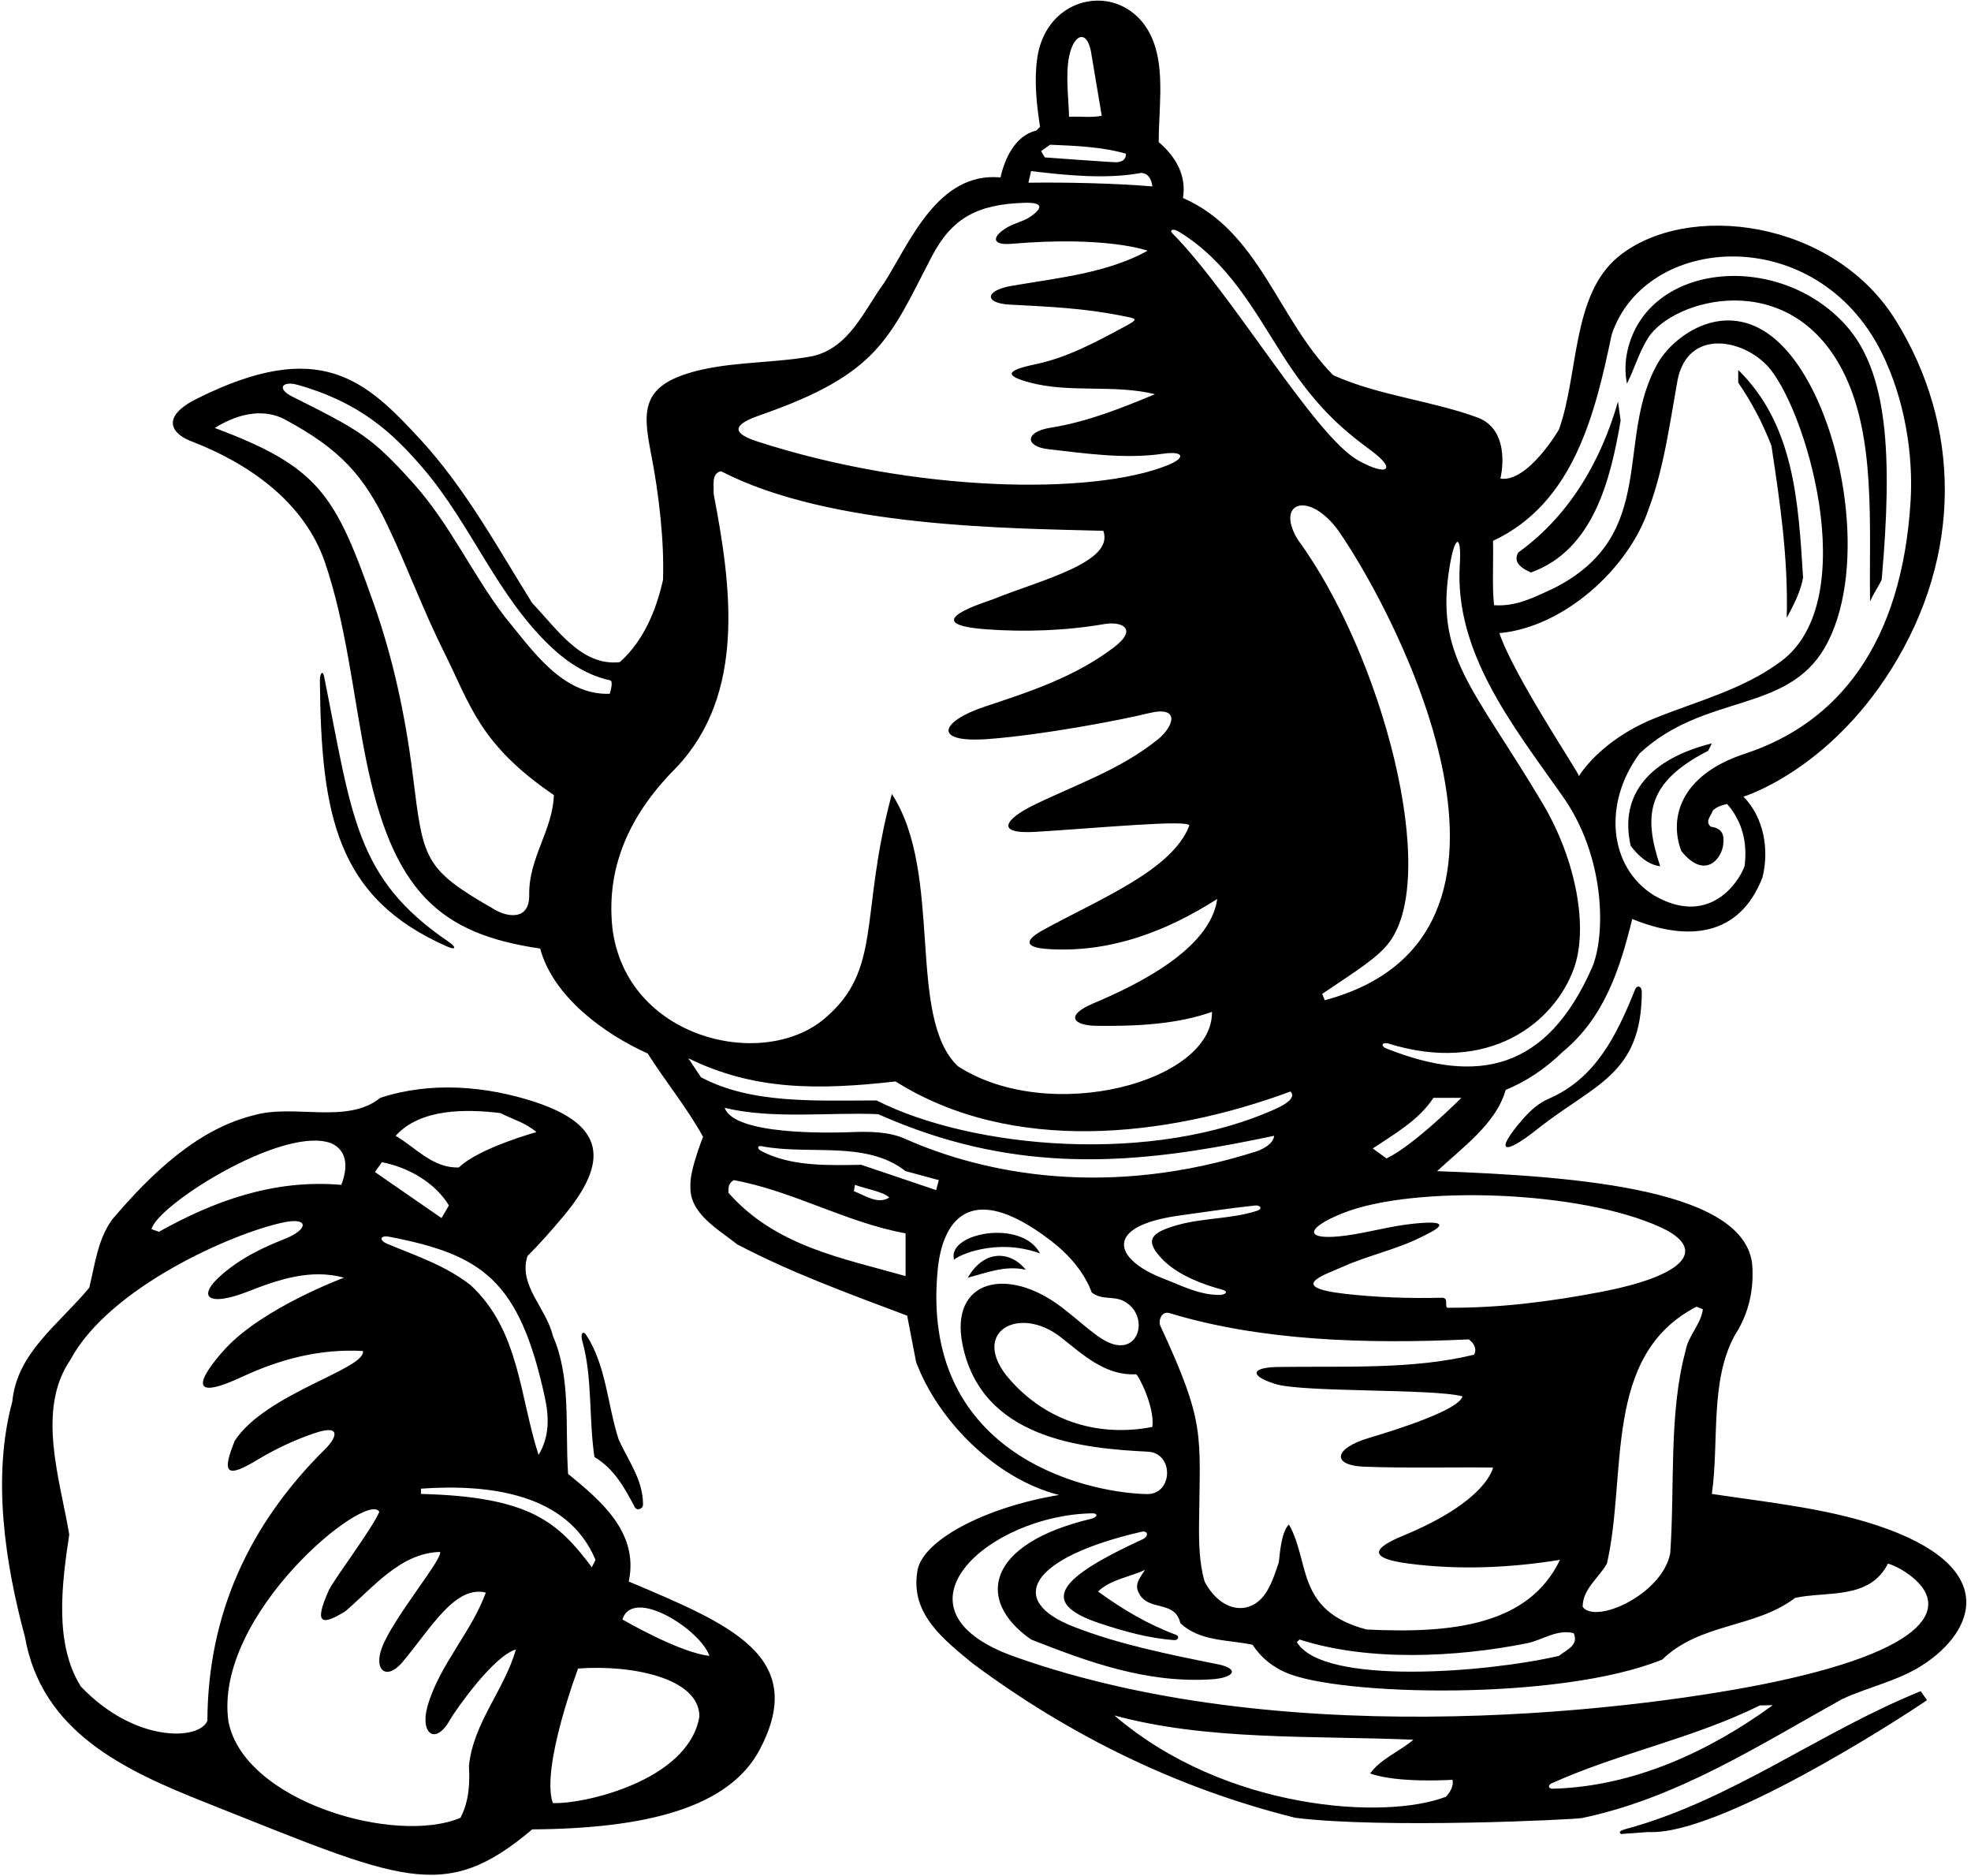 <?xml version="1.0" encoding="UTF-8"?>
<svg xmlns="http://www.w3.org/2000/svg" xmlns:xlink="http://www.w3.org/1999/xlink" width="456pt" height="434pt" viewBox="0 0 456 434" version="1.1">
<g id="surface1">
<path style=" stroke:none;fill-rule:nonzero;fill:rgb(0%,0%,0%);fill-opacity:1;" d="M 434.176 352.801 C 422.141 348.824 408.977 347.5 396.047 345.555 C 397.754 333.355 395.559 319.566 401.293 308.953 C 404.223 304.441 405.688 299.316 405.441 293.461 C 405.012 275.113 365.379 272.113 332.484 270.891 C 338.344 265.398 346.148 259.91 348.344 252.102 C 353.105 250.148 357.496 247.223 361.523 243.316 C 371.281 235.266 374.82 223.922 377.625 212.574 C 390.516 217.82 402.453 216.664 407.758 202.938 C 409.344 196.594 408.125 189.148 403.367 184.27 C 403.367 184.27 422.738 178.426 437.551 154.801 C 454.191 128.258 453.605 98.344 438.602 74.113 C 424.113 50.719 390.246 46.5 374.48 59.316 C 363.598 68.168 365.293 86.402 360.668 99.359 C 360.668 99.359 353.477 111.68 347.125 110.703 C 347.125 110.703 349.852 99.887 342.121 96.676 C 331.266 92.648 319.066 91.551 308.453 86.793 C 295.641 73.859 291.371 53.484 273.684 45.801 C 274.535 40.676 272.094 36.285 268.07 32.867 C 268.07 25.73 269.305 17.633 267.297 10.941 C 262.598 -4.723 242.355 -2.883 239.973 13.43 C 239.219 18.609 239.812 24.156 240.621 29.328 L 239.766 30.184 C 234.766 31.402 232.445 36.773 231.469 41.043 C 217.074 39.699 210.609 55.805 204.629 65.32 C 199.871 71.785 196.578 80.449 187.914 82.398 C 179.699 83.914 170.754 83.656 162.648 85.445 C 148.258 88.617 148.613 94.641 150.59 104.766 C 152.508 114.598 153.691 125.309 153.391 134.129 C 151.805 141.203 148.875 148.281 143.387 153.16 C 134.48 154.137 128.867 145.473 123.133 139.496 C 115.312 126.996 107.844 113.195 97.43 101.848 C 84.594 87.859 74.004 77.977 45.504 92.246 C 36.902 96.555 39.895 100.391 44.152 102.023 C 57.285 107.051 70.367 115.973 75.188 130.102 C 80.027 144.324 81.59 159.906 84.531 174.906 C 90.723 206.453 101.859 216.016 124.965 219.406 C 128.016 230.629 139.848 239.172 149.852 243.684 C 154.121 250.395 158.879 256.129 162.66 262.961 C 162.66 262.961 159.488 270.77 159.734 274.43 C 159.488 280.77 166.32 284.434 170.59 287.848 C 183.156 294.438 196.578 299.316 209.875 304.316 L 211.949 315.055 C 217.074 328.719 230.492 342.141 245.012 345.797 C 227.988 348.59 212.895 356.43 212.191 363.73 C 210.73 373.371 218.293 379.227 225.125 384.836 C 247.816 401.676 272.703 413.754 299.668 420.465 C 319.922 423.023 364.316 420.875 365.988 420.527 C 388.031 415.926 406.789 403.785 426.184 393.012 C 432.312 390.176 439.062 388.848 444.828 385.121 C 456.98 377.27 462.969 362.309 434.176 352.801 Z M 393.973 302.855 C 393.484 306.391 390.559 308.953 389.949 312.492 C 386.043 327.012 387.508 343.723 386.41 359.34 C 384.445 368.961 369.016 375.746 366.156 371.66 C 366.156 367.516 369.938 364.953 371.77 361.66 C 376.527 340.918 370.672 313.469 392.508 302.242 Z M 384.258 283.906 C 394.531 288.629 391.219 294.859 370.113 298.879 C 358.727 301.047 347.074 302.574 334.805 302.488 C 334.195 301.879 335.172 300.289 333.703 300.172 C 325.957 300.359 318.508 300.102 311.242 299.277 C 297.32 297.691 306.676 294.801 310.645 293.016 C 316.559 290.355 323.059 289.047 328.848 286.121 C 330.641 285.219 338.23 281.855 326.902 283.055 C 321.633 283.613 316.676 285.059 311.613 285.762 C 301.52 287.16 301.727 284.145 310.793 280.562 C 327.047 274.141 365.426 275.25 384.258 283.906 Z M 268.434 306.637 C 267.949 305.539 268.68 303.219 270.508 303.711 C 291.738 310.176 316.137 310.906 339.805 309.809 C 341.023 310.66 341.758 312.125 341.023 313.348 C 326.957 316.809 311.152 315.977 295.762 316.184 C 289.371 316.27 288.984 318.215 295.02 320.113 C 301.402 322.125 331.508 321.152 338.344 322.984 C 337.629 326.016 324.07 330.418 316.828 332.566 C 308.289 335.098 308.199 338.977 315.574 339.254 C 325.426 339.625 335.52 339.344 345.418 339.453 C 345.418 339.453 344.156 347.121 324.77 355.148 C 319.82 357.199 314.316 360.168 325.934 361.672 C 337.633 363.191 349.328 362.656 360.91 360.805 C 353.715 375.777 336.348 377.918 316.137 376.91 C 299.668 372.531 303.164 361.316 298.203 352.629 C 296.254 354.34 295.98 360.996 295.848 361.402 C 295.09 363.68 294.32 366.055 293.078 368.102 C 289.609 373.824 282.625 373.254 278.684 365.805 C 277.473 361.594 277.359 356.984 277.406 352.32 C 277.621 331.465 278.922 329.219 268.434 306.637 Z M 268.941 291.297 C 272.66 295.152 278.961 297.289 282.668 298.273 C 284.453 298.746 283.43 299.473 282.344 299.512 C 277.727 299.664 273.297 297.348 268.906 295.641 C 257.844 291.336 255.004 283.625 272.914 281.152 C 278.703 280.352 284.465 279.473 290.312 278.848 C 291.676 278.699 292.113 279.621 290.883 280.035 C 285.168 281.945 278.48 281.688 272.641 283.297 C 266.105 285.094 264.672 286.871 268.941 291.297 Z M 300.277 124.855 C 294.93 116.164 302.816 113.359 309.672 122.781 C 323.953 143.441 361.359 216.625 306.5 231.359 L 305.891 229.898 C 314.477 224.121 318.742 221.457 321.359 218.031 C 333.215 202.492 319.758 151.434 300.277 124.855 Z M 300.645 379.227 C 316.504 384.352 336.879 383.375 353.348 380.082 C 356.887 379.348 360.18 376.785 364.086 377.762 C 365.305 380.57 362.496 381.543 360.668 383.008 C 344.582 386.793 306.156 390.039 300.035 379.836 Z M 320.773 267.961 L 317.602 265.645 C 322.48 262.352 328.215 259.18 331.633 253.934 L 338.098 253.934 C 338.098 253.934 327.238 264.859 320.773 267.961 Z M 345.418 125.102 C 364.203 116.316 369.086 95.453 372.867 77.398 C 380.668 53.996 420.137 51.258 435.266 81.426 C 440.688 92.246 442.684 105.211 442.023 115.941 C 439.988 148.969 425.234 167.273 403.691 174.34 C 388.637 179.281 386.121 189.305 388.973 196.836 C 394.398 203.621 398.371 198.668 398.695 195.234 C 398.883 193.285 398.641 191.617 395.805 191.223 C 394.34 190.004 395.926 188.66 396.293 187.441 C 397.27 186.59 398.363 186.223 399.586 185.977 C 403.004 189.883 404.344 194.762 403.613 200.375 C 402.086 204.441 395.176 214.402 382.629 207.086 C 372.137 200.527 370.832 185.742 379.336 174.266 C 394.281 160.352 413.266 165.09 422.129 149.859 C 431.68 133.445 427.496 102.355 416.801 85.676 C 403.734 65.297 387.82 76.621 383.648 83.82 C 373.371 101.539 384.145 123.836 359.203 136.203 C 354.934 138.152 350.785 140.352 345.66 139.984 C 345.176 135.594 345.539 130.102 345.418 125.102 Z M 365.305 179.512 C 364.938 178.172 350.297 156.453 346.883 146.449 C 361.766 145.109 376.773 131.566 381.406 117.781 C 384.945 108.387 386.289 98.016 388.117 87.891 C 390.449 76.242 402.66 78.203 408.715 84.438 C 417.539 93.523 431.234 138.715 412.051 152.969 C 403.215 159.535 392.699 162.137 382.766 166.16 C 370.035 171.32 365.305 179.512 365.305 179.512 Z M 335.457 130.586 C 336.695 123.441 338.16 123.758 337.73 130.582 C 336.453 150.824 349.883 167.672 361.156 183.66 C 371.711 198.172 371.43 216.777 368.289 223.891 C 357.855 247.539 341.883 250.914 320.77 242.535 C 319.445 242.008 319.613 241.074 321.02 241.324 C 344.516 248.699 359.723 236.492 364.184 223.848 C 367.414 214.68 364.82 199.156 356.84 185.75 C 340.734 158.68 331.77 151.836 335.457 130.586 Z M 272.773 53.609 C 284.027 60.492 289.867 71.34 296.504 81.789 C 304.07 93.703 310.129 99.008 317.215 104.223 C 323.203 108.629 321.051 110.285 314.289 106.535 C 304.125 100.895 285.094 67.938 271.328 54.07 C 270.391 53.129 271.41 52.773 272.773 53.609 Z M 247.363 12.984 C 248.461 7.621 251.777 6.578 252.574 12.98 L 254.895 26.77 C 252.82 27.254 249.891 26.891 247.328 27.012 C 247.23 22.582 246.465 17.402 247.363 12.984 Z M 242.938 33.477 C 248.914 33.723 255.016 33.965 260.504 35.551 C 260.504 37.078 259.453 37.461 258.246 37.531 C 257.527 37.57 241.719 36.406 241.719 36.406 L 240.863 34.941 Z M 238.547 39.578 C 246.586 40.535 255.805 41.496 263.879 40.02 C 264.016 39.996 266.18 39.777 266.605 43.117 C 257.941 42.383 246.23 42.141 237.934 42.262 Z M 175.953 95.992 C 203.301 86.488 205.746 78.273 215.488 59.492 C 220.145 50.516 225.949 47.277 236.895 46.914 C 241.645 46.758 241.09 48.223 238.438 50.09 C 236.832 51.215 234.703 51.594 232.992 52.617 C 229.242 54.859 229.57 56.773 233.953 56.398 C 256.227 54.496 265.508 58 265.508 58 C 256.199 63.148 244.926 64.262 234.066 66.113 C 227.785 67.188 227.637 70.152 233.645 70.461 C 242.871 70.938 250.844 71.297 259.551 73.043 C 263.098 73.754 263.637 73.703 260.008 75.648 C 253.488 79.145 246.898 82.723 239.59 84.246 C 232.371 85.758 232.66 86.941 237.984 88.41 C 247.457 91.023 257.648 88.82 267.215 91.184 C 259.621 94.328 251.645 97.57 243.023 98.938 C 237.039 99.887 237.117 103.273 242.496 103.895 C 251 104.875 260.312 106.234 269.008 104.961 C 273.883 104.246 274.453 105.863 270.18 107.594 C 252.816 114.617 211.512 113.945 175.07 102.066 C 167.691 99.66 171.363 97.586 175.953 95.992 Z M 122.438 206.906 C 122.551 213.215 117.133 211.926 114.734 210.555 C 97.824 200.906 97.984 199.008 95.473 179.035 C 93.773 165.508 90.953 152.391 86.57 139.926 C 77.617 114.461 73.961 108.059 49.688 98.992 C 55.727 95.211 61.496 94.648 65.953 97.047 C 78.887 104.008 84.215 110.148 89.598 121.398 C 94.215 131.051 97.875 141.133 102.684 150.73 C 108.879 163.105 110.84 172.098 128.137 183.902 C 127.922 191.91 122.289 198.516 122.438 206.906 Z M 116.789 142.668 C 109.176 132.68 104.125 121.25 95.598 111.754 C 86 101.066 83.215 99.531 67.547 91.695 C 63.965 89.902 65.281 88.008 68.867 89.02 C 83.215 93.055 90.828 100.105 97.73 108.141 C 109.324 121.633 115.086 138.336 128.176 150.27 C 133.723 155.328 138.789 156.879 141.145 157.352 C 142.027 157.527 141.066 160.48 141.066 160.48 C 130.09 160.848 123.133 150.355 116.789 142.668 Z M 141.68 214.648 C 140.09 199.641 146.438 187.562 156.562 177.438 C 172.543 160.48 169.25 135.715 165.102 114.242 C 165.223 112.289 164.492 109.484 166.809 108.996 C 192.062 122.051 233.301 122.172 255.258 122.781 C 257.918 130.098 240.672 134.184 229.793 138.594 C 228.375 139.168 211.273 144.277 228.008 145.547 C 237.141 146.238 246.695 145.871 255.461 144.355 C 259.527 143.652 263.398 145.422 257.68 149.762 C 248.609 156.637 238.152 160.023 227.734 163.484 C 217.602 166.855 215.48 171.938 228.672 170.941 C 240.992 170.016 258.898 166.656 265.781 164.965 C 273.238 163.133 271.508 168.098 267.895 171.016 C 259.051 178.152 248.68 181.531 238.863 186.371 C 233.125 189.199 229.598 193.016 239.637 192.41 C 253.871 191.551 275.254 189.48 275.145 190.98 C 271.223 201.285 254.379 207.941 241.355 215.105 C 237.477 217.238 236.336 219.156 242.684 219.535 C 257.109 220.402 270.055 215.312 281.613 207.938 C 280.012 219.672 262.711 227.961 252.984 232.074 C 246.199 234.945 248.371 237.219 253.676 237.281 C 262.641 237.395 272.281 236.965 280.391 234.047 C 280.68 250.242 242.812 260.348 221.59 246.609 C 209.668 235.164 218.359 202.156 206.34 183.66 C 198.75 211.773 204.297 224.23 190.707 235.652 C 176.34 247.727 144.809 240.262 141.68 214.648 Z M 162.172 249.176 L 159.246 244.781 C 174.285 252.16 188.941 252.207 207.191 250.148 C 234.152 267.109 269.898 263.082 298.57 252.469 C 300.035 254.055 296.863 255.641 295.641 256.25 C 266.766 269.578 224.805 265.695 202.801 254.539 C 188.527 254.539 173.887 255.395 162.172 249.176 Z M 203.164 257.715 C 207.766 259.754 212.492 261.547 217.352 263.047 C 245.668 271.793 271.188 267.668 294.789 262.715 C 294.543 264.547 292.469 265.645 290.883 266.254 C 256.52 277.293 227.785 271.594 209.383 263.41 C 205.703 261.77 201.383 261.695 196.938 261.867 C 191.891 262.062 169.859 262.594 167.664 256.25 C 178.645 258.934 192.062 257.227 203.164 257.715 Z M 209.508 295.168 C 194.992 291.02 179.496 288.336 168.52 275.891 C 168.52 274.43 168.52 273.816 169.738 272.965 C 183.645 275.527 195.602 282.723 209.508 285.285 Z M 197.555 275.527 L 197.797 274.062 C 200.48 275.039 204.387 275.648 205.727 276.988 C 203.164 278.699 200.117 276.504 197.555 275.527 Z M 199.262 269.426 C 192.004 269.531 183.156 269.922 176.152 266.254 C 175.152 265.73 175.172 264.934 176.141 265.117 C 187.367 267.266 200.301 263.703 209.508 270.891 L 217.195 272.965 L 216.586 275.281 Z M 216.961 293.512 C 217.969 283.449 223.613 272.051 243.082 286.945 C 247.258 290.141 250.828 294.219 252.574 298.949 C 254.789 300.719 257.516 299.793 259.73 300.828 C 266.328 303.91 263.652 314.715 255.465 310 C 252.676 308.395 249.512 305.34 245.621 302.371 C 232.984 292.742 219.73 296.086 222.66 310.887 C 226.996 332.805 250.328 335.031 265.559 335.781 C 271.664 336.082 271.414 345.75 265.266 345.59 C 249.723 345.188 212.734 335.57 216.961 293.512 Z M 266.605 330.059 C 253.309 332.621 240.984 328.23 232.688 317.98 C 224.875 307.695 236.078 301.992 245.395 309.293 C 250.676 313.43 255.676 318.219 262.809 317.879 C 263.289 317.855 267.215 325.426 266.605 330.059 Z M 334.559 415.582 C 320.473 421.059 283.418 418.766 257.82 396.793 C 279.293 402.648 303.57 401.43 326.996 402.406 C 323.703 405.215 319.434 406.797 316.992 410.215 C 323.457 412.531 336.023 411.676 336.023 411.676 C 336.391 413.02 335.535 414.484 334.559 415.582 Z M 359.199 413.742 C 358.227 413.766 358.047 412.91 358.941 412.508 C 374.594 405.453 391.801 402.094 407.148 394.477 L 410.141 394.414 C 395.527 405.086 377.883 413.273 359.199 413.742 Z M 410.406 389.059 C 382.68 394.922 299.672 406.285 234.738 383.203 C 203.91 372.242 228.84 350.379 252.766 350.043 C 254.09 350.023 253.918 350.961 252.43 351.312 C 228.195 357.082 225.582 370.191 238.547 379.227 C 251.594 384.355 265.148 389.383 280.238 388.441 C 285.625 388.102 286.863 385.984 281.734 384.953 C 270.34 382.66 259.012 380.398 248.426 376.281 C 232.496 370.09 238.566 360.176 264.078 354.312 C 265.602 353.965 265.844 355.352 264.367 356.031 C 245.594 364.684 239.605 370.582 254.488 375.5 C 260.039 377.332 265.77 378.953 271.676 379.367 C 272.625 379.434 272.902 378.441 272.094 378.145 C 265.691 375.781 259.672 372.242 254.039 368.125 C 256.969 365.32 261.238 364.832 264.898 363.121 C 263.922 364.707 262.336 366.414 263.434 368.367 C 265.508 372.883 271.852 369.953 273.07 375.445 C 277.586 379.715 284.051 379.227 289.785 380.445 C 291.781 383.477 294.359 385.457 297.289 386.789 C 309.355 392.281 360.906 393.512 384.578 383.863 C 393.363 375.32 406.051 376.664 415.324 369.59 C 422.887 368 432.523 370.074 436.797 361.66 C 438.023 362.055 439.395 362.695 440.688 363.539 C 451.145 370.348 449.164 380.867 410.406 389.059 Z M 376.406 88.742 C 375.883 86.176 375.965 83.559 376.547 81.031 C 381.227 60.648 411.508 57.949 427.043 75.238 C 436.73 86.02 437.906 105.094 435.332 134.129 C 434.477 135.836 433.379 137.422 432.648 139.129 C 432.395 121.266 434.047 100.977 426.422 85.961 C 413.957 61.41 386.883 69.211 381.262 78.211 C 379.195 81.516 378.145 85.266 376.406 88.742 Z M 409.836 103.141 C 407.883 98.016 405.32 93.137 402.148 88.5 L 402.148 85.57 C 415.078 98.262 416.055 115.949 417.152 133.641 C 416.543 136.934 414.957 139.984 413.371 142.91 C 413.738 129.004 411.785 116.07 409.836 103.141 Z M 351.273 127.785 C 363.473 119 370.551 106.066 374.332 92.891 L 374.941 97.285 C 372.621 110.824 368.719 127.176 354.203 132.422 C 352.492 131.688 349.809 130.223 351.273 127.785 Z M 74.008 157.426 C 73.992 155.641 74.691 155.008 74.992 156.504 C 81.461 188.723 82.199 203.156 103.727 217.797 C 105.652 219.105 105.508 219.84 103.512 218.965 C 77.84 207.723 74.281 188.488 74.008 157.426 Z M 396.047 171.949 L 395.195 173.656 C 380.812 181.023 380.215 188.738 384.094 200.375 C 381.285 200.008 378.969 197.934 377.258 195.617 C 374.527 183.488 382.027 175.453 396.047 171.949 Z M 379.84 229.41 C 379.781 248.746 368.781 250.734 355.613 261.219 C 347.773 267.453 345.586 266.582 352.324 258.848 C 354.051 256.867 355.949 255.164 358.344 254.125 C 368.992 249.5 373.887 239.848 378.262 228.922 C 378.746 227.715 379.844 228.109 379.84 229.41 Z M 145.461 365.805 C 147.898 354.461 138.871 347.02 131.43 340.918 C 130.699 329.695 132.16 318.715 127.891 308.953 C 126.43 302.609 119.84 297.242 122.035 290.531 C 124.945 287.621 127.703 284.488 130.375 281.297 C 140.797 268.844 140.176 260.277 123.727 254.879 C 112.484 251.188 99.582 250.105 87.996 253.934 C 80.312 260.152 67.988 255.273 58.719 257.961 C 45.785 261.129 35.051 271.379 26.023 281.992 C 22.605 286.629 21.996 292.359 20.652 297.852 C 13.578 306.391 3.938 312.859 2.84 324.203 C -1.918 341.773 1.254 361.902 5.77 378.617 C 9.625 400.594 28.719 409.445 47.383 416.859 C 92.953 434.961 102.641 440.465 123.133 423.145 C 149.203 422.969 168.625 418.254 175.781 404.664 C 187.199 382.988 168.527 375.594 145.461 365.805 Z M 126.047 323.18 C 127.031 327.699 127.176 332.293 124.598 336.527 C 120.203 322.984 120.203 307.734 108.859 297.242 C 102.988 292.676 96.191 290.457 89.609 287.707 C 87.574 286.855 87.988 285.672 90.008 286.059 C 111.527 290.203 120.129 296.012 126.047 323.18 Z M 115.812 257.469 C 118.617 258.934 121.547 259.664 124.109 261.859 C 124.109 261.859 110.812 265.52 106.176 270.035 C 100.199 270.281 96.293 265.52 91.535 262.715 C 97.27 256.371 107.762 256.492 115.812 257.469 Z M 88.363 268.816 C 94.465 270.035 100.562 273.449 103.859 278.82 L 102.148 281.746 L 86.738 271.094 Z M 75.797 264.18 C 75.797 264.18 82.262 265.398 78.969 274.062 C 63.23 272.719 49.445 277.844 36.758 284.922 L 35.051 284.309 C 36.391 278.82 64.207 261.129 75.797 264.18 Z M 18.703 390.086 C 12.48 380.203 14.309 366.293 16.02 354.949 C 13.945 342.383 8.332 326.156 16.262 314.566 C 25.223 297.797 53.828 285.199 65.645 282.738 C 71.492 281.52 71.375 284.363 65.988 286.52 C 61.625 288.266 57.328 290.215 53.438 293.121 C 44.695 299.648 47.379 302.637 57.301 298.758 C 64.285 296.023 71.793 293.398 79.578 295.535 C 79.578 295.535 61.012 302.418 52.234 311.848 C 50.48 313.73 39.324 326.223 55.938 318.5 C 64.562 314.492 73.793 311.926 83.973 312.492 C 84.703 316.641 61.523 322.254 54.324 333.23 C 51.137 341.031 52.559 341.883 59.449 337.723 C 63.656 335.184 68.078 333.098 72.715 331.52 C 79.16 329.32 77.855 332.578 75.207 335.203 C 57.641 352.57 48.098 373.328 47.98 398.016 C 46.152 402.59 31.16 403.199 18.703 390.086 Z M 106.539 420.465 C 91.516 426.832 56.516 416.762 52.859 398.258 C 49.273 373.426 85.02 344.574 87.754 349.703 C 86.047 353.727 77.199 365.379 76.117 367.758 C 72.148 376.477 75.117 375.586 79.824 372.762 C 86.41 367.148 92.633 359.219 101.781 358.973 C 102.758 360.195 90.789 374.438 88.324 381.211 C 86.406 386.473 89.512 388.742 93.117 384.449 C 99.816 376.477 105.227 366.68 112.398 368.367 C 109.031 377.621 101.59 385.152 98.895 394.707 C 97.129 400.973 100.75 403.848 104.117 397.785 C 105.109 396 114.105 383.008 119.352 381.543 C 116.668 390.938 109.469 398.504 108.492 408.508 C 108.738 412.531 108.492 416.68 106.539 420.465 Z M 97.391 345.555 L 97.391 344.336 C 112.887 343.234 131.309 345.309 137.773 360.805 L 136.922 362.512 C 129.031 352.02 122.605 346.195 97.391 345.555 Z M 127.891 417.047 C 125.086 408.871 133.746 385.938 133.746 385.938 C 146.246 385.016 161.809 388.145 161.809 397.039 C 159.281 412.035 134.609 417.418 127.891 417.047 Z M 143.996 374.59 C 146.434 366.953 162.039 376.941 164.125 383.008 C 157.172 382.277 143.996 374.59 143.996 374.59 Z M 220.734 291.387 C 218.926 285.184 236.406 281.863 240.621 289.922 C 230.492 286.242 221.59 290.41 220.734 291.387 Z M 237.324 293.703 C 232.566 292.605 228.176 294.438 223.906 295.535 C 227.605 289.059 233.68 289.199 237.324 293.703 Z M 135.656 308.836 C 140.246 315.875 140.535 324.965 143.141 332.988 C 145.293 337.805 148.738 342.191 148.77 347.953 C 148.777 349.051 147.363 349.555 146.848 348.59 C 144.602 344.355 142.199 339.797 137.527 337.016 C 136.203 328.23 137.098 318.512 134.703 310.137 C 134.238 308.508 134.871 307.629 135.656 308.836 Z M 444.359 391.184 L 445.824 393.258 C 438.137 398.504 397.391 424.609 381.406 423.758 L 375.059 424.211 C 375.059 424.211 373.891 423.672 376.059 423.086 C 400.523 416.492 421.051 400.594 444.359 391.184 "/>
</g>
</svg>
